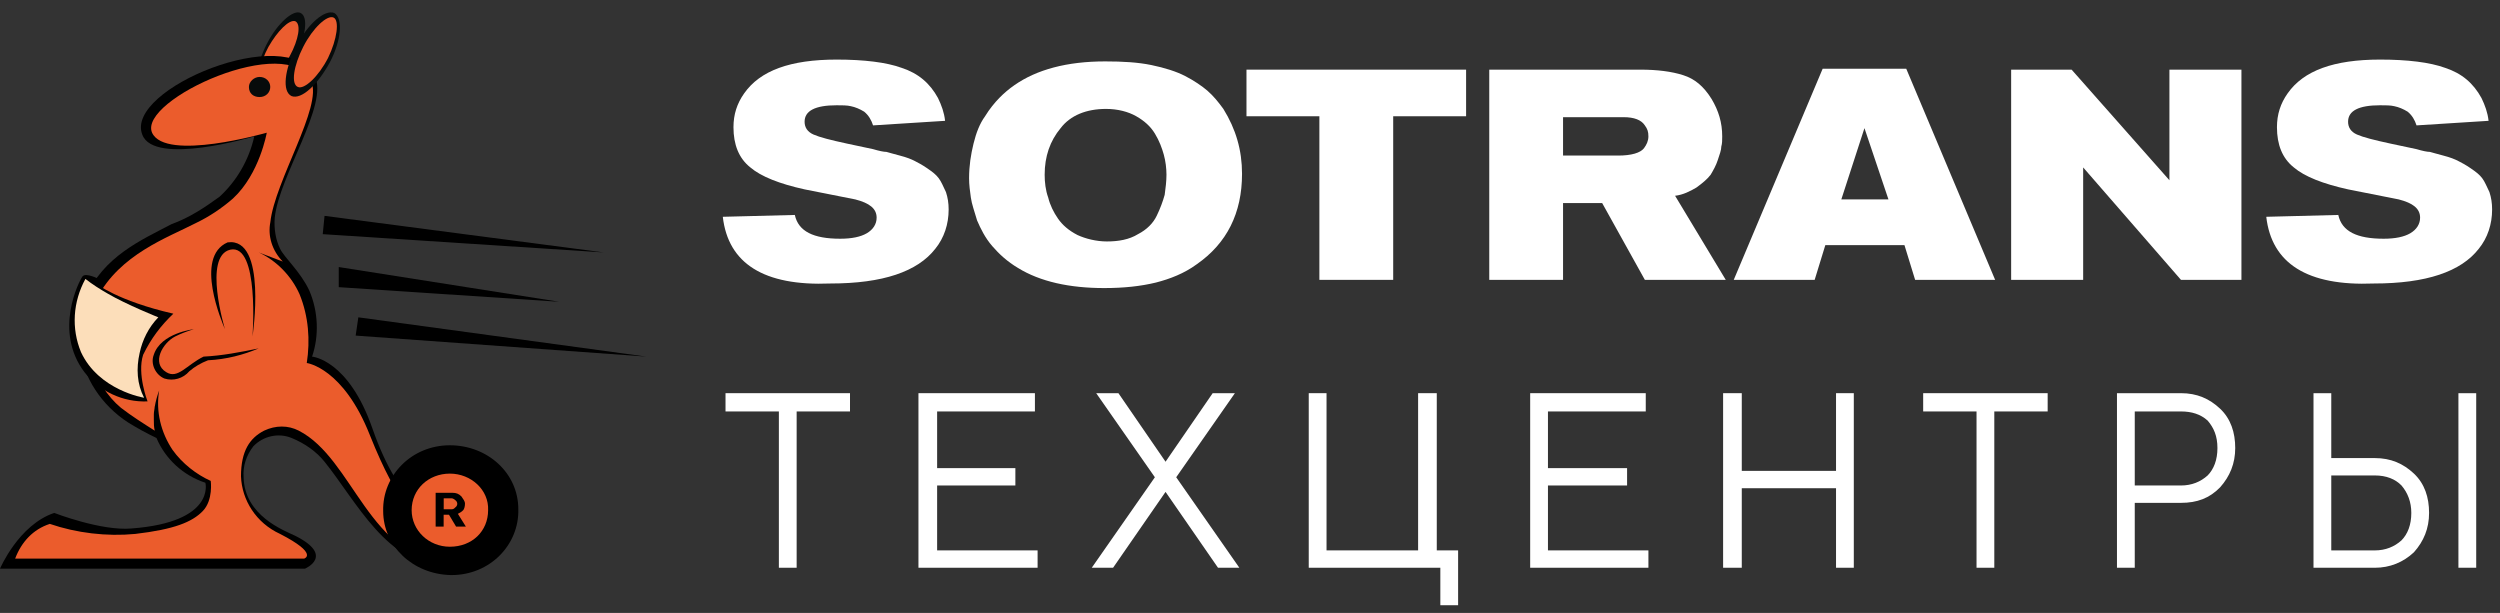 <svg viewBox="0 0 155 38" fill="none" xmlns="http://www.w3.org/2000/svg">
<rect x="0" y="0" width="155" height="38" fill="#333333" stroke="none"/>
<path d="M44.814 13.441L49.279 13.327C49.499 14.347 50.437 14.801 52.09 14.801C52.807 14.801 53.358 14.687 53.744 14.461C54.13 14.234 54.351 13.894 54.351 13.497C54.351 12.931 53.91 12.591 53.028 12.364L49.885 11.741C48.342 11.401 47.184 10.947 46.523 10.381C45.806 9.814 45.475 8.964 45.475 7.887C45.475 7.094 45.696 6.414 46.137 5.791C47.129 4.374 49.003 3.694 51.87 3.694C53.579 3.694 54.957 3.864 55.894 4.204C56.941 4.544 57.658 5.167 58.154 6.074C58.375 6.527 58.54 6.981 58.595 7.491L54.13 7.774C54.02 7.434 53.855 7.151 53.579 6.924C53.303 6.754 53.028 6.641 52.752 6.584C52.532 6.527 52.201 6.527 51.87 6.527C50.547 6.527 49.885 6.867 49.885 7.547C49.885 7.887 50.051 8.171 50.437 8.341C50.823 8.511 51.484 8.681 52.532 8.907L54.13 9.247C54.516 9.361 54.792 9.417 54.957 9.417C55.122 9.474 55.398 9.531 55.784 9.644C56.225 9.757 56.501 9.871 56.721 9.984C56.941 10.097 57.162 10.211 57.493 10.437C57.824 10.664 58.044 10.834 58.209 11.061C58.375 11.287 58.485 11.571 58.65 11.911C58.761 12.251 58.816 12.591 58.816 12.987C58.816 13.894 58.54 14.744 57.989 15.424C56.886 16.841 54.736 17.577 51.484 17.577C47.35 17.747 45.145 16.331 44.814 13.441Z" fill="white"/>
<path d="M77.006 10.777C77.006 13.213 76.069 15.084 74.195 16.387C73.423 16.953 72.541 17.294 71.659 17.52C70.722 17.747 69.675 17.86 68.462 17.86C66.312 17.86 64.493 17.463 63.115 16.613C62.453 16.217 61.957 15.764 61.516 15.254C61.075 14.743 60.799 14.177 60.579 13.667C60.413 13.1 60.248 12.647 60.193 12.25C60.138 11.853 60.083 11.457 60.083 11.06C60.083 10.267 60.193 9.587 60.358 8.907C60.524 8.227 60.744 7.66 61.075 7.207C61.351 6.753 61.681 6.357 61.957 6.073C62.233 5.79 62.563 5.507 62.894 5.28C64.272 4.317 66.147 3.807 68.517 3.807C69.62 3.807 70.557 3.863 71.384 4.033C72.21 4.203 72.927 4.43 73.478 4.713C74.03 4.997 74.526 5.337 74.856 5.62C75.242 5.96 75.518 6.3 75.849 6.753C76.621 8 77.006 9.303 77.006 10.777ZM72.321 10.833C72.321 10.437 72.266 9.983 72.155 9.587C72.045 9.19 71.88 8.737 71.604 8.283C71.329 7.83 70.943 7.49 70.446 7.207C69.95 6.923 69.289 6.753 68.572 6.753C67.359 6.753 66.367 7.15 65.761 7.943C65.099 8.737 64.769 9.7 64.769 10.833C64.769 11.287 64.824 11.797 64.989 12.25C65.099 12.703 65.32 13.157 65.595 13.553C65.871 13.95 66.257 14.29 66.808 14.573C67.304 14.8 67.966 14.97 68.627 14.97C69.344 14.97 70.005 14.857 70.557 14.517C71.108 14.233 71.494 13.837 71.714 13.383C71.935 12.93 72.1 12.477 72.21 12.08C72.266 11.683 72.321 11.23 72.321 10.833Z" fill="white"/>
<path d="M90.898 7.208H86.378V17.351H81.802V7.208H77.282V4.318H90.898V7.208Z" fill="white"/>
<path d="M106.997 17.351H101.981L99.335 12.591H96.909V17.351H92.334V4.318H101.705C102.753 4.318 103.635 4.431 104.351 4.658C105.068 4.885 105.619 5.338 106.115 6.131C106.556 6.868 106.777 7.605 106.777 8.455C106.777 8.681 106.777 8.908 106.722 9.078C106.722 9.305 106.612 9.588 106.501 9.928C106.391 10.268 106.226 10.551 106.06 10.835C105.84 11.118 105.564 11.345 105.178 11.628C104.792 11.855 104.351 12.081 103.855 12.138L106.997 17.351ZM96.909 7.265V9.645H100.327C101.154 9.645 101.705 9.475 101.926 9.191C102.091 8.965 102.201 8.738 102.201 8.455C102.201 8.171 102.146 8.001 101.981 7.775C101.76 7.435 101.319 7.265 100.658 7.265H96.909Z" fill="white"/>
<path d="M123.699 17.351H118.738L118.076 15.198H113.17L112.509 17.351H107.492L113.005 4.261H118.187L123.699 17.351ZM117.084 12.364L115.596 7.944L114.162 12.364H117.084Z" fill="white"/>
<path d="M138.969 17.351H135.22L129.156 10.381V17.351H124.691V4.318H128.44L134.504 11.175V4.318H138.969V17.351Z" fill="white"/>
<path d="M140.509 13.441L144.974 13.327C145.195 14.347 146.132 14.801 147.786 14.801C148.502 14.801 149.054 14.687 149.44 14.461C149.825 14.234 150.046 13.894 150.046 13.497C150.046 12.931 149.605 12.591 148.723 12.364L145.581 11.741C144.037 11.401 142.88 10.947 142.218 10.381C141.501 9.814 141.171 8.964 141.171 7.887C141.171 7.094 141.391 6.414 141.832 5.791C142.824 4.374 144.699 3.694 147.565 3.694C149.274 3.694 150.652 3.864 151.589 4.204C152.637 4.544 153.353 5.167 153.85 6.074C154.07 6.527 154.236 6.981 154.291 7.491L149.825 7.774C149.715 7.434 149.55 7.151 149.274 6.924C148.999 6.754 148.723 6.641 148.447 6.584C148.227 6.527 147.896 6.527 147.565 6.527C146.242 6.527 145.581 6.867 145.581 7.547C145.581 7.887 145.746 8.171 146.132 8.341C146.518 8.511 147.179 8.681 148.227 8.907L149.825 9.247C150.211 9.361 150.487 9.417 150.652 9.417C150.818 9.474 151.093 9.531 151.479 9.644C151.92 9.757 152.196 9.871 152.416 9.984C152.637 10.097 152.857 10.211 153.188 10.437C153.519 10.664 153.739 10.834 153.905 11.061C154.07 11.287 154.18 11.571 154.346 11.911C154.456 12.251 154.511 12.591 154.511 12.987C154.511 13.894 154.236 14.744 153.684 15.424C152.582 16.841 150.432 17.577 147.179 17.577C143.045 17.747 140.84 16.331 140.509 13.441Z" fill="white"/>
<path d="M44.982 24.377H52.7V25.51H49.392V35.2H48.29V25.51H44.982V24.377Z" fill="white"/>
<path d="M58.102 34.124H64.331V35.2H56.944V24.377H64.165V25.51H58.102V29.024H62.953V30.1H58.102V34.124Z" fill="white"/>
<path d="M72.264 28.627L75.186 24.377H76.564L72.925 29.59L76.839 35.2H75.516L72.264 30.497L69.011 35.2H67.689L71.602 29.59L67.964 24.377H69.342L72.264 28.627Z" fill="white"/>
<path d="M81.142 35.2V24.377H82.245V34.124H87.923V24.377H89.08V34.124H90.403V37.524H89.301V35.2H81.142Z" fill="white"/>
<path d="M95.973 34.124H102.202V35.2H94.871V24.377H102.037V25.51H95.973V29.024H100.879V30.1H95.973V34.124Z" fill="white"/>
<path d="M106.833 35.2V24.377H107.99V29.194H113.834V24.377H114.936V35.2H113.834V30.27H107.99V35.2H106.833Z" fill="white"/>
<path d="M119.237 24.377H126.955V25.51H123.647V35.2H122.545V25.51H119.237V24.377Z" fill="white"/>
<path d="M131.252 24.377H135.221C136.214 24.377 136.985 24.717 137.647 25.34C138.308 25.964 138.584 26.814 138.584 27.777C138.584 28.74 138.253 29.534 137.647 30.214C136.985 30.894 136.214 31.177 135.221 31.177H132.355V35.2H131.252V24.377ZM135.221 25.51H132.355V30.1H135.221C135.883 30.1 136.434 29.874 136.875 29.477C137.261 29.08 137.481 28.514 137.481 27.777C137.481 27.04 137.261 26.53 136.875 26.077C136.434 25.68 135.883 25.51 135.221 25.51Z" fill="white"/>
<path d="M147.24 35.201H143.437V24.378H144.539V28.401H147.24C148.233 28.401 149.004 28.741 149.666 29.365C150.328 29.988 150.603 30.838 150.603 31.801C150.603 32.765 150.272 33.558 149.666 34.238C149.004 34.861 148.178 35.201 147.24 35.201ZM144.539 34.125H147.24C147.902 34.125 148.453 33.898 148.894 33.501C149.28 33.105 149.501 32.538 149.501 31.801C149.501 31.121 149.28 30.555 148.894 30.101C148.508 29.705 147.957 29.478 147.24 29.478H144.539V34.125ZM153.525 35.201H152.422V24.378H153.525V35.201Z" fill="white"/>
<path d="M18.303 3.58C17.641 4.884 16.649 5.734 16.208 5.507C15.712 5.28 15.877 4.034 16.539 2.73C17.2 1.427 18.193 0.577 18.634 0.804C19.13 1.03 18.964 2.277 18.303 3.58Z" fill="#070B0B"/>
<path d="M17.97 3.467C17.419 4.487 16.702 5.167 16.316 5.053C15.93 4.883 16.096 3.92 16.647 2.9C17.198 1.937 17.915 1.2 18.3 1.313C18.686 1.483 18.521 2.447 17.97 3.467Z" fill="#EB5D2F"/>
<path d="M29.933 32.595C29.217 32.651 28.445 32.595 27.784 32.425C27.012 32.141 24.862 31.631 23.098 26.588C21.609 22.281 19.349 22.111 19.349 22.111C19.79 20.808 19.735 19.334 19.184 18.031C18.633 16.841 17.64 15.991 17.365 15.425C17.089 14.858 16.979 14.178 17.034 13.498C17.309 10.891 20.397 6.471 19.515 4.714C17.861 1.371 7.718 5.508 8.82 8.341C9.537 10.324 15.766 8.454 15.766 8.454C15.435 9.928 14.664 11.231 13.616 12.194C12.679 12.874 11.742 13.498 10.639 13.895C8.82 14.858 6.395 15.878 5.292 18.485C4.906 19.448 4.741 20.525 4.906 21.545C5.182 23.415 6.284 25.115 7.938 26.191C8.489 26.531 9.096 26.871 9.702 27.155C10.253 28.458 11.356 29.478 12.734 29.931C12.734 29.931 13.396 32.368 8.159 32.765C6.284 32.935 3.363 31.801 3.363 31.801C1.158 32.538 0 35.258 0 35.258H18.908C18.908 35.258 20.782 34.465 18.302 33.218C17.585 32.878 15.16 31.971 15.104 29.591C15.049 28.911 15.27 28.231 15.711 27.665C16.317 27.041 17.254 26.815 18.081 27.155C18.908 27.495 19.625 28.005 20.121 28.628C22.05 31.008 24.09 35.202 27.563 34.975C30.815 34.748 29.988 32.538 29.933 32.595Z" fill="black"/>
<path d="M29.384 32.084C29.384 32.084 27.454 32.934 26.682 32.594C25.911 32.254 24.698 31.404 22.934 26.984C21.28 22.791 19.02 22.507 19.02 22.507C19.24 21.091 19.13 19.617 18.579 18.257C18.083 17.124 17.146 16.161 16.043 15.651L17.531 16.217C16.87 15.537 16.594 14.631 16.76 13.781C17.035 11.231 20.012 6.584 19.296 5.054C17.917 1.937 8.546 6.187 9.428 8.227C10.255 10.041 16.539 8.227 16.539 8.227C16.539 8.227 16.098 10.777 14.444 12.307C13.728 12.931 12.956 13.441 12.129 13.837C10.365 14.744 7.443 15.764 6.01 18.484C4.687 20.921 5.79 23.867 7.499 25.284C8.16 25.794 8.877 26.247 9.593 26.701C9.538 26.474 9.538 26.247 9.538 26.021V25.681C9.538 25.511 9.593 25.341 9.593 25.171V25.227C9.648 24.887 9.759 24.491 9.869 24.207C9.648 25.511 9.979 26.814 10.696 27.891C11.302 28.741 12.184 29.421 13.066 29.817C13.066 29.817 13.232 31.008 12.57 31.688C11.909 32.368 10.806 32.821 8.381 33.104C6.617 33.274 4.742 33.048 3.088 32.481C2.041 32.821 1.324 33.614 0.939 34.634H18.855C18.855 34.634 19.792 34.351 17.366 33.104C15.878 32.424 14.996 31.008 14.941 29.534C14.941 27.948 15.492 27.154 16.374 26.701C17.09 26.361 17.862 26.361 18.524 26.701C21.942 28.457 22.823 34.634 28.005 35.031C31.588 35.314 29.439 32.141 29.384 32.084Z" fill="#EB5C2C"/>
<path d="M23.757 31.688C23.702 29.477 25.521 27.607 27.891 27.607C30.207 27.607 32.136 29.307 32.136 31.574C32.191 33.784 30.372 35.654 28.002 35.654H27.946C25.576 35.597 23.757 33.841 23.757 31.688Z" fill="black"/>
<path d="M20.451 3.863C19.679 5.279 18.687 6.186 18.08 5.959C17.474 5.676 17.639 4.316 18.356 2.899C19.073 1.483 20.12 0.576 20.726 0.803C21.277 1.143 21.167 2.503 20.451 3.863Z" fill="#070B0B"/>
<path d="M15.433 5.393C15.433 5.053 15.764 4.77 16.094 4.77C16.48 4.77 16.756 5.053 16.756 5.393C16.756 5.733 16.48 6.017 16.094 6.017C15.708 6.017 15.433 5.79 15.433 5.393Z" fill="#070B0B"/>
<path d="M20.345 3.58C19.739 4.77 18.857 5.563 18.471 5.393C18.03 5.223 18.195 4.09 18.802 2.9C19.408 1.71 20.29 0.916 20.676 1.086C21.062 1.256 20.896 2.446 20.345 3.58Z" fill="#EB5D2F"/>
<path d="M10.748 19.448C7.275 18.654 5.952 17.578 5.952 17.578L6.117 17.294C6.117 17.294 5.346 16.898 5.125 17.124C4.905 17.407 3.306 20.524 5.235 23.074C6.173 24.264 7.606 24.944 9.149 24.888C9.149 24.888 8.488 23.188 8.874 21.998C9.37 20.977 9.976 20.184 10.748 19.448Z" fill="black"/>
<path d="M9.816 19.674C9.209 20.298 8.823 21.091 8.658 21.884C8.438 22.848 8.493 23.811 8.934 24.661C8.934 24.661 6.122 24.208 5.02 21.828C4.413 20.355 4.524 18.711 5.295 17.294C5.736 17.634 6.177 17.918 6.674 18.201C7.831 18.881 9.816 19.674 9.816 19.674Z" fill="#FCDEBA"/>
<path d="M20.121 13.384L37.43 15.651L20.01 14.518L20.121 13.384Z" fill="black"/>
<path d="M21.002 16.557L34.673 18.71L21.002 17.804V16.557Z" fill="black"/>
<path d="M22.217 19.674L40.077 22.11L22.051 20.807L22.217 19.674Z" fill="black"/>
<path d="M28.226 31.008C28.171 30.951 28.061 30.895 28.006 30.895H27.51V31.575H28.006C28.116 31.575 28.171 31.518 28.226 31.461C28.392 31.348 28.392 31.121 28.226 31.008Z" fill="#EA5D2C"/>
<path d="M15.656 20.863C15.656 20.863 16.097 15.083 14.277 15.48C12.569 15.877 13.947 20.41 13.947 20.41C13.781 20.014 12.017 15.933 14.112 15.027C16.593 14.687 15.656 20.863 15.656 20.863Z" fill="black"/>
<path d="M16.039 21.6C14.936 21.827 13.779 22.053 12.621 22.11C11.574 22.62 11.023 23.527 10.306 23.073C9.369 22.507 10.085 21.26 10.857 20.863C11.188 20.694 11.629 20.523 12.015 20.41C12.015 20.41 9.975 20.637 9.534 21.997C9.314 22.564 9.644 23.244 10.196 23.47C10.747 23.64 11.353 23.47 11.739 23.017C12.07 22.733 12.456 22.507 12.897 22.337C14.054 22.28 15.102 21.997 16.039 21.6Z" fill="black"/>
<path d="M27.892 29.364C26.569 29.364 25.522 30.327 25.522 31.631C25.522 32.877 26.569 33.897 27.892 33.897C29.27 33.897 30.263 32.934 30.263 31.631C30.318 30.384 29.215 29.364 27.892 29.364ZM28.278 32.651L27.837 31.914H27.506V32.651H27.01V30.554H28.058C28.278 30.554 28.444 30.61 28.609 30.78C28.719 30.951 28.829 31.064 28.829 31.234C28.829 31.404 28.774 31.574 28.719 31.631C28.609 31.744 28.499 31.8 28.389 31.857L28.885 32.651H28.278Z" fill="#EB5C2C"/>
</svg>
